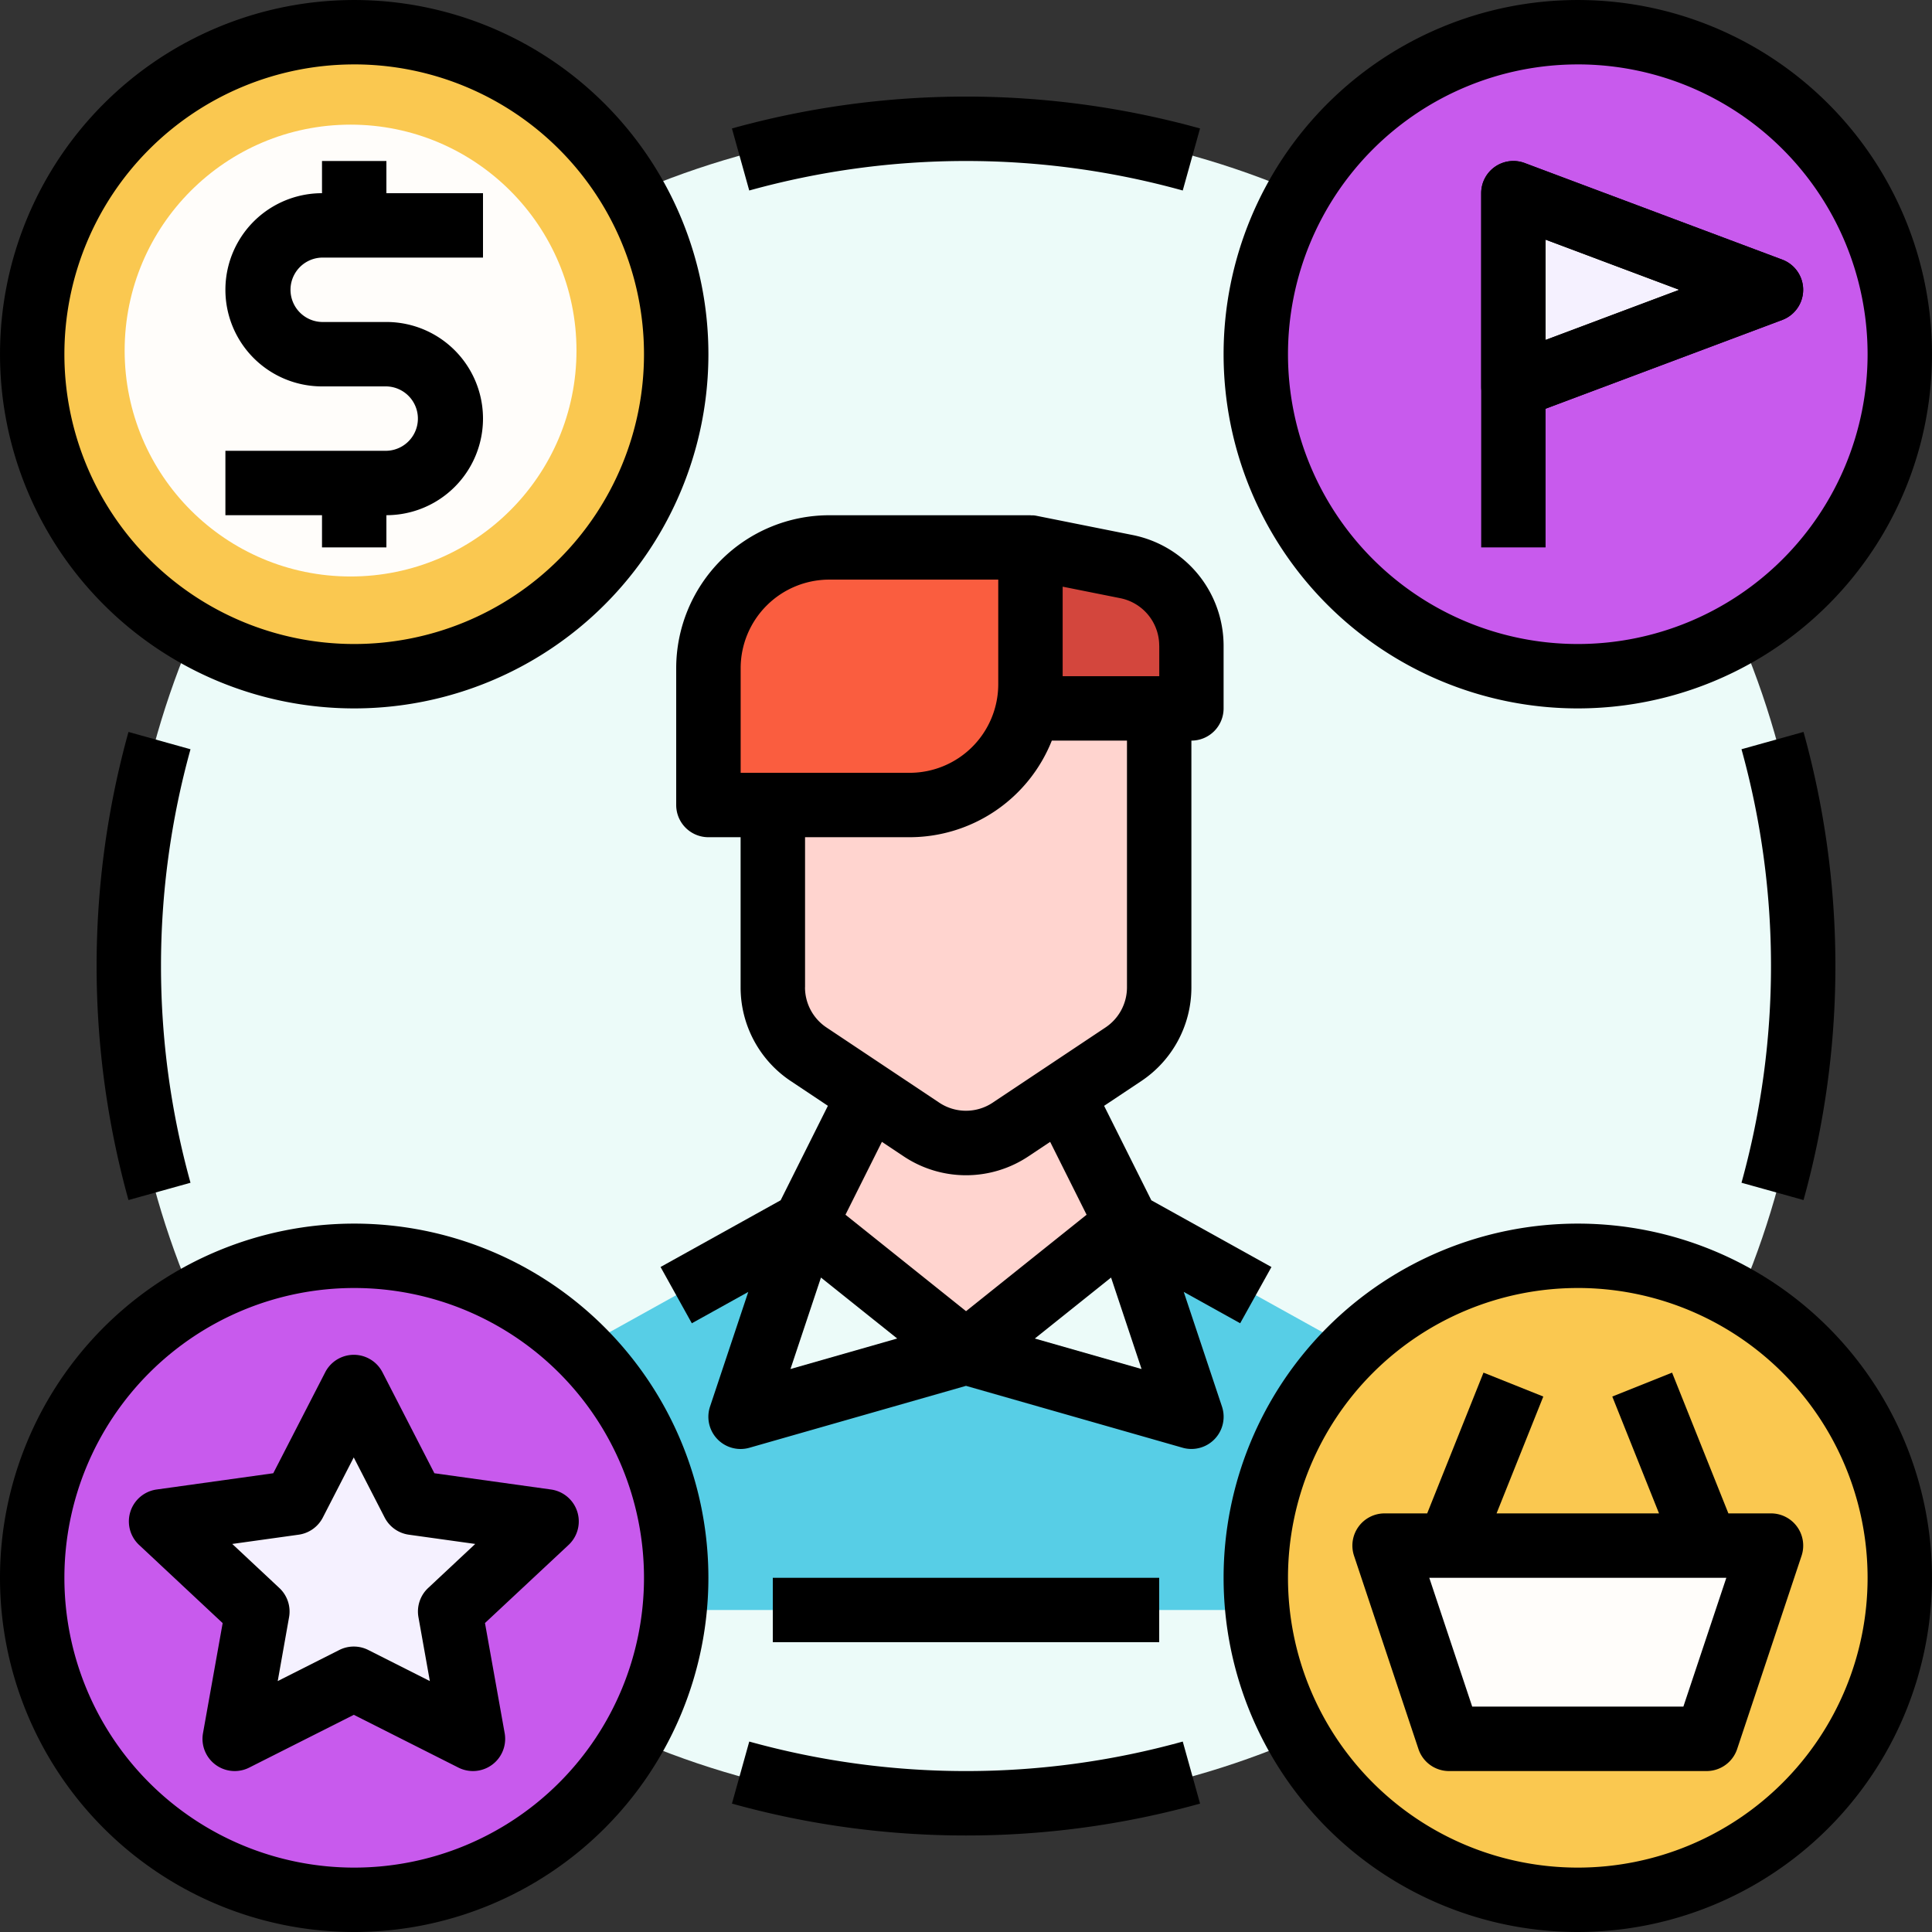 <svg xmlns="http://www.w3.org/2000/svg" width="124" height="124" viewBox="0 0 124 124">
  <rect x="0" y="0" width="124" height="124" fill="#333333" stroke="none"/>
  <g id="consumidor" transform="translate(-16 -16)">
    <circle id="Elipse_6936" data-name="Elipse 6936" cx="54" cy="54" r="54" transform="translate(24 24)" fill="#ecfbf9"/>
    <path id="Trazado_210453" data-name="Trazado 210453" d="M42.046,227.893a56.175,56.175,0,0,1,0-30.044l3.981,1.111a52.042,52.042,0,0,0,0,27.823Z" transform="translate(-17.8 -134.871)"/>
    <path id="Trazado_210454" data-name="Trazado 210454" d="M212.873,454.7a55.925,55.925,0,0,1-15.022-2.046l1.111-3.982a52.035,52.035,0,0,0,27.823,0l1.111,3.982A55.926,55.926,0,0,1,212.873,454.7Z" transform="translate(-134.873 -320.895)"/>
    <path id="Trazado_210455" data-name="Trazado 210455" d="M452.65,227.893l-3.981-1.111a52.042,52.042,0,0,0,0-27.823l3.981-1.111A56.175,56.175,0,0,1,452.65,227.893Z" transform="translate(-320.896 -134.871)"/>
    <path id="Trazado_210456" data-name="Trazado 210456" d="M226.784,46.027a52.035,52.035,0,0,0-27.823,0l-1.111-3.982a56.176,56.176,0,0,1,30.044,0Z" transform="translate(-134.873 -17.8)"/>
    <g id="Grupo_145487" data-name="Grupo 145487" transform="translate(49.067 49.067)">
      <path id="Trazado_210457" data-name="Trazado 210457" d="M144,344.8V333.373a5.167,5.167,0,0,1,2.657-4.516L162.6,320h20.667l15.943,8.857a5.167,5.167,0,0,1,2.657,4.516V344.8Z" transform="translate(-144 -274.533)" fill="#57cee6"/>
      <path id="Trazado_210458" data-name="Trazado 210458" d="M208,408h24.8v4.133H208Z" transform="translate(-191.467 -339.8)"/>
      <g id="Grupo_145486" data-name="Grupo 145486" transform="translate(16.533 12.4)">
        <path id="Trazado_210459" data-name="Trazado 210459" d="M236.667,296.267l-10.333,8.267L216,296.267,220.133,288h12.4Z" transform="translate(-213.933 -263.2)" fill="#ffd4cf"/>
        <path id="Trazado_210460" data-name="Trazado 210460" d="M232.8,192H208v17.9a5.167,5.167,0,0,0,2.3,4.3l7.233,4.822a5.167,5.167,0,0,0,5.732,0L230.5,214.2a5.167,5.167,0,0,0,2.3-4.3Z" transform="translate(-208 -192)" fill="#ffd4cf"/>
      </g>
      <path id="Trazado_210461" data-name="Trazado 210461" d="M192,168.533V159.75a7.75,7.75,0,0,1,7.75-7.75h12.917v8.783a7.75,7.75,0,0,1-7.75,7.75Z" transform="translate(-179.6 -149.933)" fill="#fa5d3f"/>
      <path id="Trazado_210462" data-name="Trazado 210462" d="M282.333,162.333H272V152l6.18,1.236a5.167,5.167,0,0,1,4.154,5.067Z" transform="translate(-238.933 -149.933)" fill="#d3463d"/>
      <path id="Trazado_210463" data-name="Trazado 210463" d="M204.133,320l10.333,8.267L200,332.4Z" transform="translate(-185.533 -274.533)" fill="#ecfbf9"/>
      <path id="Trazado_210464" data-name="Trazado 210464" d="M266.333,320,256,328.267l14.467,4.133Z" transform="translate(-227.067 -274.533)" fill="#ecfbf9"/>
      <path id="Trazado_210465" data-name="Trazado 210465" d="M219.322,192.253l-7.708-4.282-3.032-6.063,2.381-1.587a7.219,7.219,0,0,0,3.221-6.018V158.467a2.067,2.067,0,0,0,2.067-2.067v-4.03a7.253,7.253,0,0,0-5.815-7.093l-6.148-1.23a2.005,2.005,0,0,0-.2-.033l-.052-.005h-.01l-.041,0h-.1l-.036-.006H190.935a9.828,9.828,0,0,0-9.817,9.817V162.6a2.067,2.067,0,0,0,2.067,2.067h2.067V174.3a7.219,7.219,0,0,0,3.221,6.019l2.381,1.587-3.032,6.063-7.708,4.282,2.007,3.613,3.622-2.012-2.454,7.36a2.067,2.067,0,0,0,2.529,2.641l13.9-3.973,13.9,3.971a2.067,2.067,0,0,0,2.529-2.641l-2.454-7.36,3.622,2.012Zm-7.2-39.883v1.963h-6.2v-5.746l3.708.741A3.109,3.109,0,0,1,212.119,152.37Zm-26.867,1.447a5.69,5.69,0,0,1,5.683-5.683h10.85v6.717a5.69,5.69,0,0,1-5.683,5.683h-10.85Zm4.133,20.486v-9.636H196.1a9.833,9.833,0,0,0,9.126-6.2h4.824V174.3a3.094,3.094,0,0,1-1.381,2.579l-7.233,4.822a3.092,3.092,0,0,1-3.439,0l-7.233-4.822A3.094,3.094,0,0,1,189.385,174.3Zm6.321,10.841a7.213,7.213,0,0,0,8.024,0l1.386-.924,2.339,4.678-7.738,6.189-7.738-6.19,2.339-4.678ZM188.452,198.8l1.957-5.871,4.893,3.913Zm15.684-1.957,4.893-3.914,1.957,5.871Z" transform="translate(-170.785 -144)"/>
    </g>
    <g id="Grupo_145488" data-name="Grupo 145488" transform="translate(16 16)">
      <circle id="Elipse_6937" data-name="Elipse 6937" cx="20.5" cy="20.5" r="20.5" transform="translate(2 2)" fill="#fac850"/>
      <circle id="Elipse_6938" data-name="Elipse 6938" cx="14.5" cy="14.5" r="14.5" transform="translate(8 8)" fill="#fffdfa"/>
      <path id="Trazado_210466" data-name="Trazado 210466" d="M38.733,61.467A22.733,22.733,0,1,1,61.467,38.733,22.733,22.733,0,0,1,38.733,61.467Zm0-41.333a18.6,18.6,0,1,0,18.6,18.6A18.6,18.6,0,0,0,38.733,20.133Z" transform="translate(-16 -16)"/>
      <path id="Trazado_210467" data-name="Trazado 210467" d="M78.2,62.2H88.533V58.067h-6.2V56H78.2v2.067a6.2,6.2,0,0,0,0,12.4h4.133a2.067,2.067,0,0,1,0,4.133H72v4.133h6.2V80.8h4.133V78.733a6.2,6.2,0,1,0,0-12.4H78.2a2.067,2.067,0,0,1,0-4.133Z" transform="translate(-57.533 -45.667)"/>
    </g>
    <g id="Grupo_145490" data-name="Grupo 145490" transform="translate(94.533 16)">
      <circle id="Elipse_6939" data-name="Elipse 6939" cx="20.5" cy="20.5" r="20.5" transform="translate(2.467 2)" fill="#c85aed"/>
      <path id="Trazado_210468" data-name="Trazado 210468" d="M342.733,61.467a22.733,22.733,0,1,1,22.733-22.733A22.733,22.733,0,0,1,342.733,61.467Zm0-41.333a18.6,18.6,0,1,0,18.6,18.6A18.6,18.6,0,0,0,342.733,20.133Z" transform="translate(-320 -16)"/>
      <g id="Grupo_145489" data-name="Grupo 145489" transform="translate(16.533 10.333)">
        <path id="Trazado_210469" data-name="Trazado 210469" d="M392,76.4V64l16.533,6.2Z" transform="translate(-389.933 -61.933)" fill="#f5f1ff"/>
        <path id="Trazado_210470" data-name="Trazado 210470" d="M386.067,72.533A2.067,2.067,0,0,1,384,70.466v-12.4a2.067,2.067,0,0,1,2.792-1.935l16.533,6.2a2.067,2.067,0,0,1,0,3.87l-16.533,6.2A2.069,2.069,0,0,1,386.067,72.533Zm2.067-11.484v6.436l8.581-3.218Z" transform="translate(-384 -56)"/>
        <path id="Trazado_210471" data-name="Trazado 210471" d="M403.326,62.331l-16.533-6.2A2.067,2.067,0,0,0,384,58.066V80.8h4.133V71.9l15.192-5.7a2.067,2.067,0,0,0,0-3.87Zm-15.192,5.153V61.049l8.581,3.218Z" transform="translate(-384 -56)"/>
      </g>
    </g>
    <g id="Grupo_145492" data-name="Grupo 145492" transform="translate(94.533 94.533)">
      <circle id="Elipse_6940" data-name="Elipse 6940" cx="20.5" cy="20.5" r="20.5" transform="translate(2.467 2.467)" fill="#fac850"/>
      <path id="Trazado_210472" data-name="Trazado 210472" d="M342.733,365.467a22.733,22.733,0,1,1,22.733-22.733A22.733,22.733,0,0,1,342.733,365.467Zm0-41.333a18.6,18.6,0,1,0,18.6,18.6A18.6,18.6,0,0,0,342.733,324.133Z" transform="translate(-320 -320)"/>
      <g id="Grupo_145491" data-name="Grupo 145491" transform="translate(8.266 9.566)">
        <path id="Trazado_210473" data-name="Trazado 210473" d="M380.667,412.4H364.133L360,400h24.8Z" transform="translate(-357.933 -388.899)" fill="#fffdfa"/>
        <path id="Trazado_210474" data-name="Trazado 210474" d="M380.543,366.921a2.067,2.067,0,0,0-1.677-.858h-2.734l-3.614-9.034-3.838,1.535,3,7.5H361.252l3-7.5-3.838-1.535-3.614,9.034h-2.734a2.067,2.067,0,0,0-1.961,2.72l4.133,12.4A2.067,2.067,0,0,0,358.2,382.6h16.533a2.067,2.067,0,0,0,1.961-1.413l4.133-12.4A2.068,2.068,0,0,0,380.543,366.921Zm-7.3,11.542H359.689l-2.755-8.267H376Z" transform="translate(-351.999 -357.029)"/>
      </g>
    </g>
    <g id="Grupo_145493" data-name="Grupo 145493" transform="translate(17.797 96.87)">
      <circle id="Elipse_6941" data-name="Elipse 6941" cx="20.5" cy="20.5" r="20.5" transform="translate(0.203 0.13)" fill="#c85aed"/>
      <path id="Trazado_210475" data-name="Trazado 210475" d="M68.388,360.579l3.823,7.434,8.548,1.192-6.186,5.787,1.46,8.171-7.646-3.858-7.646,3.858,1.46-8.171-6.186-5.787,8.548-1.192Z" transform="translate(-47.476 -352.432)" fill="#f5f1ff"/>
    </g>
    <g id="Grupo_145494" data-name="Grupo 145494" transform="translate(16 94.533)">
      <path id="Trazado_210476" data-name="Trazado 210476" d="M38.733,365.467a22.733,22.733,0,1,1,22.733-22.733,22.733,22.733,0,0,1-22.733,22.733Zm0-41.333a18.6,18.6,0,1,0,18.6,18.6,18.6,18.6,0,0,0-18.6-18.6Z" transform="translate(-16 -320)"/>
      <path id="Trazado_210477" data-name="Trazado 210477" d="M70.1,379.3a2.066,2.066,0,0,1-.93-.221l-6.715-3.388-6.715,3.388a2.067,2.067,0,0,1-2.965-2.209l1.262-7.065-5.365-5.019a2.067,2.067,0,0,1,1.126-3.556l7.487-1.044,3.333-6.48a2.067,2.067,0,0,1,3.676,0l3.332,6.48,7.486,1.044a2.067,2.067,0,0,1,1.127,3.556L70.873,369.8l1.263,7.065A2.067,2.067,0,0,1,70.1,379.3Zm-7.647-7.991a2.067,2.067,0,0,1,.93.221l3.952,1.995-.732-4.1a2.067,2.067,0,0,1,.622-1.873l3.022-2.828-4.26-.594a2.067,2.067,0,0,1-1.552-1.1l-1.985-3.86-1.985,3.86a2.067,2.067,0,0,1-1.552,1.1l-4.26.594,3.023,2.828a2.067,2.067,0,0,1,.623,1.873l-.728,4.1,3.952-1.995a2.066,2.066,0,0,1,.931-.221Z" transform="translate(-39.746 -344.163)"/>
    </g>
  </g>
</svg>
